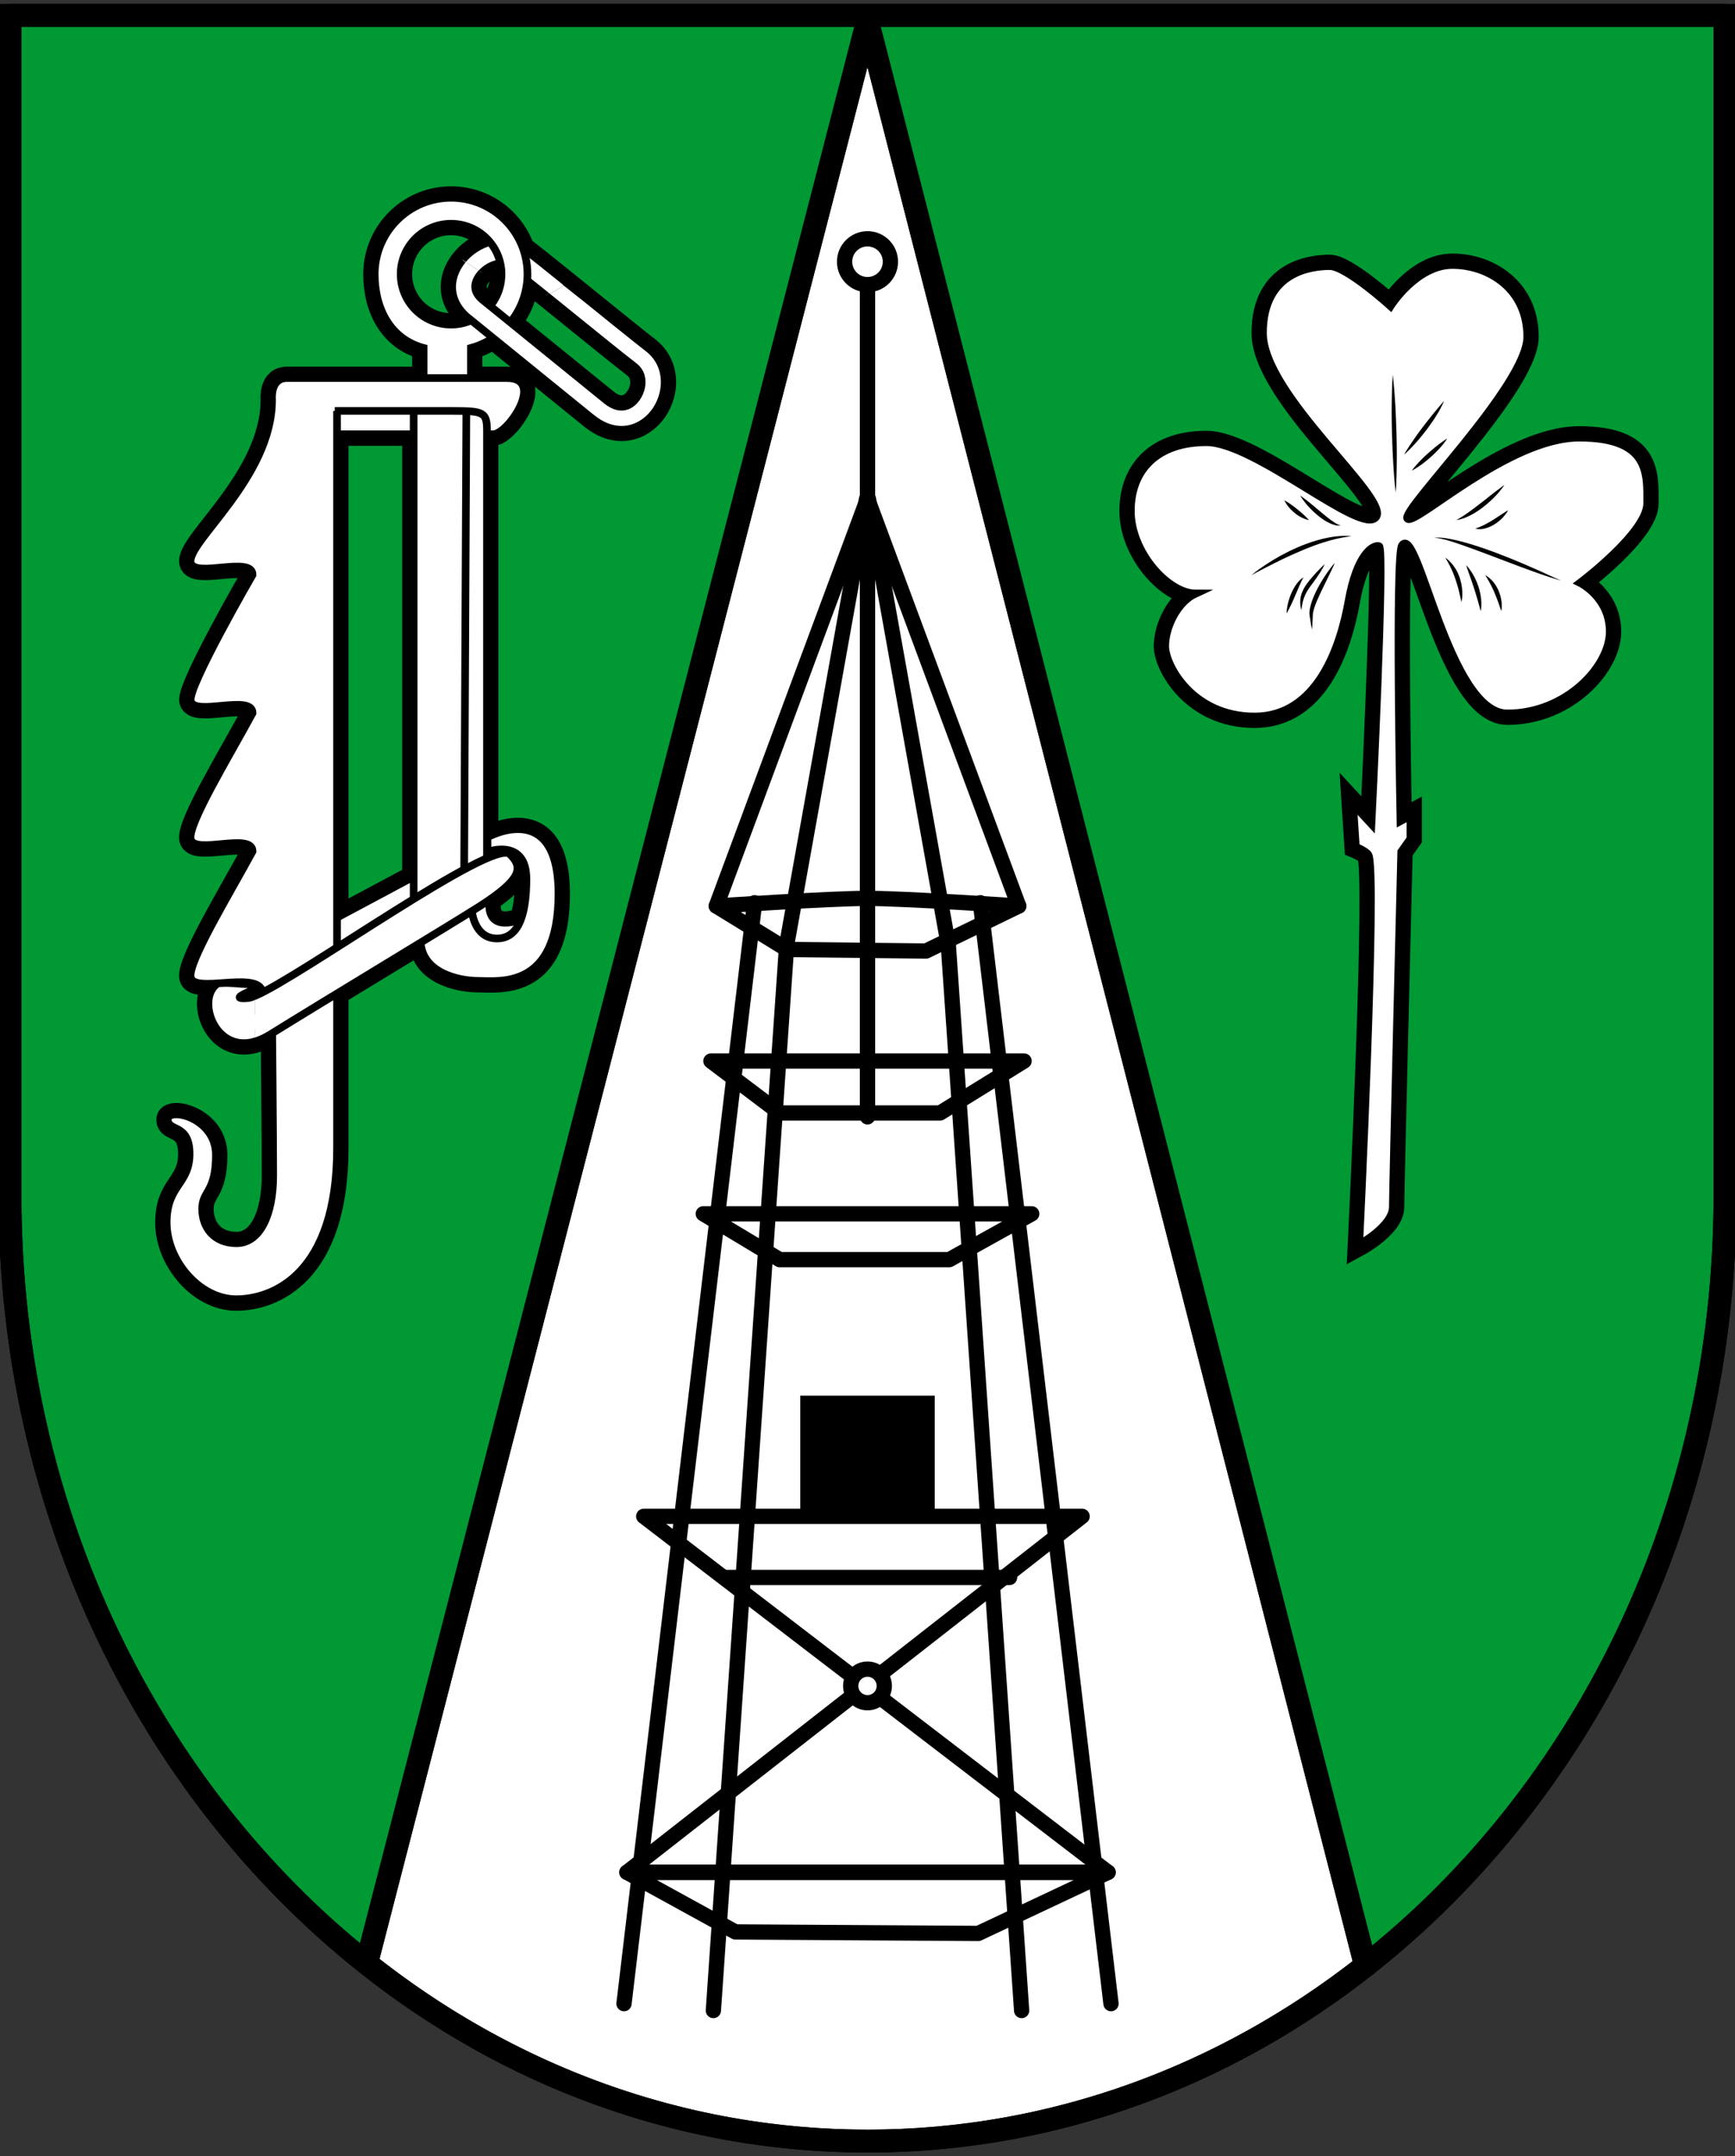 <?xml version="1.0" encoding="utf-8"?>
<!-- Generator: Adobe Illustrator 19.2.1, SVG Export Plug-In . SVG Version: 6.00 Build 0)  -->
<svg version="1.1" id="Layer_1" xmlns="http://www.w3.org/2000/svg" xmlns:xlink="http://www.w3.org/1999/xlink" x="0px" y="0px"
	 viewBox="0 0 2271.6 2822.6" style="enable-background:new 0 0 2271.6 2822.6;" xml:space="preserve">
<rect x="0" y="0" width="2271.6" height="2822.6" fill="#333333" stroke="none"/>
<style type="text/css">
	.st0{fill:#FFFFFF;stroke:#000000;stroke-width:30;stroke-linecap:round;stroke-linejoin:round;stroke-miterlimit:10;}
	.st1{fill:#009933;stroke:#000000;stroke-width:30;stroke-linecap:round;stroke-linejoin:round;stroke-miterlimit:10;}
	.st2{fill:none;stroke:#000000;stroke-width:20;stroke-linecap:round;stroke-linejoin:round;stroke-miterlimit:10;}
	.st3{fill:#FFFFFF;stroke:#000000;stroke-width:20;stroke-miterlimit:10;}
	.st4{fill:#FFFFFF;stroke:#000000;stroke-width:10;stroke-miterlimit:10;}
	.st5{fill:#FFFFFF;stroke:#000000;stroke-width:10;stroke-linecap:round;stroke-linejoin:round;stroke-miterlimit:10;}
	.st6{fill:#FFFFFF;}
	.st7{fill:none;stroke:#000000;stroke-width:10;stroke-miterlimit:10;}
	.st8{fill:none;stroke:#000000;stroke-width:30;stroke-miterlimit:10;}
	.st9{fill:#FFFFFF;stroke:#000000;stroke-width:30;stroke-miterlimit:10;}
</style>
<g>
	<path class="st0" d="M479.9,2570c184.5,146.5,411,232.7,655.9,232.7c243.2,0,468.3-85.1,652.1-229.7L1135.8,27.5L479.9,2570z"/>
	<path class="st1" d="M13.1,20.1V1566c0,413.5,184,779.5,466.8,1004L1135.8,27.5L1787.9,2573c285-224.2,470.6-591.6,470.6-1007V20.1
		H13.1z"/>
</g>
<g>
	<path class="st2" d="M937.8,1186c0,0,148.5-10,198-10s198,10,198,10l-198-533.1L937.8,1186z"/>
	<polyline class="st2" points="1333.8,1186 1212.4,1244.9 1030.4,1242.9 937.8,1186 	"/>
	<line class="st2" x1="1135.8" y1="1462" x2="1135.8" y2="652.9"/>
	<polygon class="st2" points="930.8,1388.9 1340.8,1388.9 1230.8,1456.9 1020.8,1456.9 	"/>
	<polygon class="st2" points="920.8,1588.9 1350.8,1588.9 1242.8,1648.9 1020.8,1648.9 	"/>
	<g>
		<polygon class="st2" points="842.8,1984.9 1416.8,1984.9 820.8,2450.9 1450.8,2450.9 		"/>
		<path class="st2" d="M962.8,2528.9l-142-78h630l-170,80C1280.8,2530.9,956.8,2528.9,962.8,2528.9z"/>
		<circle class="st3" cx="1135.8" cy="2206.9" r="22"/>
		<rect x="1047.8" y="1826.9" width="176" height="156"/>
		<line class="st2" x1="949.8" y1="2064.9" x2="1321.8" y2="2064.9"/>
	</g>
	<g>
		<circle class="st2" cx="1135.8" cy="342.6" r="30"/>
		<line class="st2" x1="1135.8" y1="652.9" x2="1135.8" y2="372.6"/>
	</g>
	<g>
		<g>
			<line class="st2" x1="817" y1="2622.8" x2="988" y2="1181.7"/>
			<polyline class="st2" points="934,2631.8 1030,1236.7 1134.6,652.9 			"/>
		</g>
		<g>
			<line class="st2" x1="1454.6" y1="2622.8" x2="1283.6" y2="1181.7"/>
			<polyline class="st2" points="1337.6,2631.8 1241.6,1236.7 1137,652.9 			"/>
		</g>
	</g>
</g>
<g>
	<path class="st0" d="M848.8,456c-18.8-14.6-49.7-39.6-79.6-63.8c-8.7-7-17.4-14.1-26-21c-23.7-19.1-45.5-36.6-58.6-46.6
		c-14-38.4-50.8-65.7-94-65.7c-55.2,0-100,44.8-100,100c0,46.2,21.4,85.1,64,96.6V495c-76.9,0-164.9,0-178.9,0
		c-22.5,0-19.5,28.5-19.5,28.5c0,102-112.2,186.6-106.5,213c4.5,21,81-9.5,81,16c0,0-84.9,146.6-81,165c4.5,21,81-9.5,81,16
		c-32.1,59.2-85.1,145.9-81,165c4.5,21,81-9.5,81,16c-32.2,59.1-85.1,146-81,165c1.9,9,17.5,9,35.4,7.8c-28.5,18.8-5,91.4,48.5,76.1
		c6.2-1.8,12.8-4.7,19.6-8.9c1-0.6,2.1-1.3,3.2-2c0.4,51.9,1.3,146,1.3,186.5c0,52.5-18,88.5-48,88.5c-30,0-45-21-45-45
		c0-24,18-21,18-70.5s-63-63-63-46.5s28.5,4.5,28.5,45c0,40.5-30,40.5-30,90s43.1,100.3,91.1,100.3s132-33,132-198
		c0-38.7,0-112.3,0-202.3c36.4-22.2,75.8-46.1,109.5-66.6c2.5,39.3,49.1,50.2,75.4,50.2c27,0,105,12,105-114s-93-74-93-74v19
		c0,0,51-18.5,51,35.5c0,24.7-2.8,43-8.3,55.8l-0.4-2.4c0,0-40,17-40-19l-19.6,5.9c2.6-1.6,4.8-3,6.7-4.3
		c57.9-36.9,56.4-51.8,39.9-68.3c-3.8-3.8-14.5-1.4-30,5.2V568.5c3.7,0,6.5,0,8.1,0c19.5,0,69-73.5,18-73.5c-10.2,0-26.8,0-47.1,0
		v-39.6c10.4-2.8,20.2-7.3,29-13.1l129.6,105.1c0,0,0,0,0.1,0c12.3,9.9,25.6,15,38.6,15c6.3,0,12.5-1.2,18.5-3.6
		c19.4-7.7,34-27.2,37.3-49.8C872.5,488,865,468.6,848.8,456z M541.6,1147.6l-100.3,53.6c0-239.7,0-537.6,0-632.6
		c0,0,49.7,0,100.3,0V1147.6z M307.1,1286v1.3l-10.1-0.7C300.4,1286.3,303.8,1286.1,307.1,1286z M635.1,395.2
		c-0.2-0.2-0.4-0.3-0.6-0.5c-9-6.5-13.1-13.7-12.2-21.3c0.6-5.5,3.8-11.4,8.5-16.3c3.8-4,8.5-7.4,13.8-9.6c2.2-0.9,6.2-2.4,10.6-2.6
		c1,4.5,1.5,9.2,1.5,14c0,15.8-5.6,30.4-14.9,41.8L635.1,395.2z M590.6,424.9c-36.5,0-66-29.5-66-66c0-36.5,29.5-66,66-66
		c20.5,0,38.8,9.3,50.9,24c-2.9,0.8-5.9,1.8-8.9,3.1c-10.6,4.6-19.9,11.7-26.9,20.2c-7.3,8.9-12.2,19.4-13.4,30
		c-2.1,18.5,6.5,35.7,24.1,48.6l0.7,0.5C609,422.9,600,424.9,590.6,424.9z M839.8,505c-1.7,11.7-9.3,22.5-18.6,26.1
		c-8.3,3.3-17.4,1-27.2-6.9L668.1,422.1c12.4-15.2,20.5-34.1,22.2-54.9c7.7,6.1,16.2,12.9,25.1,20.1c11.2,9.1,23.1,18.7,34.9,28.2
		c30,24.3,61.1,49.5,80.1,64.2C840.6,487.6,840.7,498.9,839.8,505z"/>
	<g>
		<rect x="307.1" y="1266.4" width="46" height="62"/>
		<polygon class="st4" points="404.2,1221 600.7,1116 605.2,1180.5 405.7,1296 		"/>
		<path class="st5" d="M640.6,1184.9c0,36,40,19,40,19l6,40l-102-9l-1-33"/>
		<path class="st5" d="M617.7,1191.5c0,0,2.5,37,33,37c25,0,38.5-24,38.5-78s-51-35.5-51-35.5v-19c0,0,93-52,93,74s-78,114-105,114
			c-27,0-75.5-11.5-75.5-53.5"/>
		<path class="st5" d="M333.6,1303.8c-3.8,1.6-6.8,2.5-8.9,2.7c-34.5,3,23-16.5,23-16.5l-60.1-4.1c-32.3,16.2-9,93.2,46,77.5"/>
		<g>
			<g>
				<path class="st6" d="M644.5,347.5c4-1.7,13.9-5.1,21.1,0.3c11.1,8.4,29.3,23,49.8,39.5l27.8-16.1
					c-24.2-19.6-46.5-37.4-59.5-47.3c-13.9-10.5-32.5-12-51-4c-10.6,4.6-19.9,11.7-26.9,20.2l25,17
					C634.5,353.2,639.2,349.8,644.5,347.5z"/>
				<g>
					<path class="st7" d="M630.7,357.1c3.8-4,8.5-7.4,13.8-9.6c4-1.7,13.9-5.1,21.1,0.3c11.1,8.4,29.3,23,49.8,39.5"/>
					<path class="st7" d="M743.2,371.2c-24.2-19.6-46.5-37.4-59.5-47.3c-13.9-10.5-32.5-12-51-4c-10.6,4.6-19.9,11.7-26.9,20.2"/>
				</g>
			</g>
			<path class="st4" d="M690.6,358.9c0-55.2-44.8-100-100-100s-100,44.8-100,100c0,46.2,21.4,85.1,64,96.6v40.4h62v-40.4
				C659.2,444,690.6,405.1,690.6,358.9z M590.6,424.9c-36.5,0-66-29.5-66-66c0-36.5,29.5-66,66-66s66,29.5,66,66
				C656.6,395.3,627.1,424.9,590.6,424.9z"/>
			<g>
				<path class="st6" d="M848.8,456c-18.8-14.6-49.7-39.6-79.6-63.8c-8.7-7-17.4-14.1-26-21l-27.8,16.1
					c11.2,9.1,23.1,18.7,34.9,28.2c30,24.3,61.1,49.5,80.1,64.2c10.2,7.9,10.3,19.2,9.4,25.2c-1.7,11.7-9.3,22.5-18.6,26.1
					c-8.3,3.3-17.4,1-27.2-6.9l-159-129c-0.2-0.2-0.4-0.3-0.6-0.5c-9-6.5-13.1-13.7-12.2-21.3c0.6-5.5,3.8-11.4,8.5-16.3l-25-17
					c-7.3,8.9-12.2,19.4-13.4,30c-2.1,18.5,6.5,35.7,24.1,48.6l158.7,128.8c0,0,0,0,0.1,0c12.3,9.9,25.6,15,38.6,15
					c6.3,0,12.5-1.2,18.5-3.6c19.4-7.7,34-27.2,37.3-49.8C872.5,488,865,468.6,848.8,456z"/>
				<g>
					<path class="st7" d="M605.7,340.2c-7.3,8.9-12.2,19.4-13.4,30c-2.1,18.5,6.5,35.7,24.1,48.6l158.7,128.8c0,0,0,0,0.1,0
						c12.3,9.9,25.6,15,38.6,15c6.3,0,12.5-1.2,18.5-3.6c19.4-7.7,34-27.2,37.3-49.8c3-21.2-4.5-40.6-20.7-53.2
						c-18.8-14.6-49.7-39.6-79.6-63.8c-8.7-7-20.4-16.1-29-23"/>
					<path class="st7" d="M715.4,387.3c11.2,9.1,23.1,18.7,34.9,28.2c30,24.3,61.1,49.5,80.1,64.2c10.2,7.9,10.3,19.2,9.4,25.2
						c-1.7,11.7-9.3,22.5-18.6,26.1c-8.3,3.3-17.4,1-27.2-6.9l-159-129c-0.2-0.2-0.4-0.3-0.6-0.5c-9-6.5-13.1-13.7-12.2-21.3
						c0.6-5.5,3.8-11.4,8.5-16.3"/>
				</g>
			</g>
		</g>
		<path class="st4" d="M441.3,537.9c0,0,0,799.8,0,964.8s-84,198-132,198s-91.1-50.8-91.1-100.3s30-49.5,30-90
			c0-40.5-28.5-28.5-28.5-45s63-3,63,46.5s-18,46.5-18,70.5s15,45,45,45s48-36,48-88.5c0-52.5-1.5-195-1.5-219
			c0-9.2-9.2-15-13.5-24.4c-10.5-23.2-88.5,4.9-93-16.1c-4.1-19,48.8-105.9,81-165c0-25.5-76.5,5-81-16c-4.1-19.1,48.9-105.8,81-165
			c0-25.5-76.5,5-81-16c-3.9-18.4,81-165,81-165c0-25.5-76.5,5-81-16c-5.7-26.4,106.5-111,106.5-213c0,0-3-28.5,19.5-28.5
			s237,0,288,0c51,0,1.5,73.5-18,73.5s-204.4,0-204.4,0"/>
		<path class="st4" d="M541.6,536.9v666l96-60V564.4c0-25-4-26.5-46-26.5c-33,0-153.3,0-153.3,0"/>
		<line class="st4" x1="610.6" y1="534.9" x2="607.6" y2="1164.9"/>
		<g>
			<path class="st5" d="M333.6,1363.4c6.2-1.8,12.8-4.7,19.6-8.9c67.5-42,238-144.7,274.5-168c57.9-36.9,56.4-51.8,39.9-68.3
				c-21.8-21.8-274.9,161-334,185.6"/>
		</g>
	</g>
</g>
<path class="st8" d="M13.1,20.1V1566c0,683.3,502.4,1236.7,1122.7,1236.7S2258.5,2249.3,2258.5,1566V20.1H13.1z"/>
<path class="st9" d="M1779.6,1628.9c0,0,24-490,12-510c-2.8-4.7-16.4-10.4-16.4-10.4l-3.6-55.6l24,26c0,0,18-362,10-364
	s-29,10-40,72s-42,151-123,151s-117-67-117-92s16-58,40-69c-36,0-85-54-85-108s35-90,99-90s203,123,222,98s-148-159-148-241
	s66-87.5,87.5-87.5s79.5,52.5,79.5,52.5s34-54,81-54s98,31,98,94s-166,227-157,238s132-106,225-106s89,48,89,86s-88,104-88,104
	s39,19,39,64s-57,107-134,107s-117.1-250.2-138-220c-9,13-2,361-2,361l13-7v30l-12,17c0,0-11,440-11,465
	S1779.6,1628.9,1779.6,1628.9z"/>
<path class="st4" d="M1779.6,1628.9c0,0,24-490,12-510c-2.8-4.7-16.4-10.4-16.4-10.4l-3.6-55.6l24,26c0,0,18-362,10-364
	s-29,10-40,72s-42,151-123,151s-117-67-117-92s16-58,40-69c-36,0-85-54-85-108s35-90,99-90s203,123,222,98s-148-159-148-241
	s66-87.5,87.5-87.5s79.5,52.5,79.5,52.5s34-54,81-54s98,31,98,94s-166,227-157,238s132-106,225-106s89,48,89,86s-88,104-88,104
	s39,19,39,64s-57,107-134,107s-117.1-250.2-138-220c-9,13-2,361-2,361l13-7v30l-12,17c0,0-11,440-11,465
	S1779.6,1628.9,1779.6,1628.9z"/>
<g>
	<g>
		<path d="M2043.6,759.9c0,0-2.7-0.7-7.3-2.1c-2.3-0.7-5.1-1.6-8.3-2.6c-3.2-1-6.8-2.2-10.7-3.6c-3.9-1.4-8.1-2.8-12.6-4.5
			c-4.4-1.6-9.1-3.3-13.9-5.1c-4.8-1.8-9.8-3.6-14.9-5.6c-5-1.9-10.2-3.9-15.3-5.8c-5.1-1.9-10.2-3.9-15.3-5.8c-2.5-1-5-1.9-7.5-2.8
			c-2.5-0.9-4.9-1.8-7.3-2.7c-4.8-1.7-9.5-3.5-13.9-5c-4.4-1.5-8.6-3-12.5-4.3c-3.9-1.2-7.5-2.4-10.7-3.2c-0.8-0.2-1.6-0.4-2.3-0.6
			c-0.8-0.2-1.5-0.4-2.2-0.5c-1.4-0.4-2.7-0.6-3.9-0.8c-1.2-0.3-2.2-0.4-3.1-0.5c-0.9-0.1-1.7-0.3-2.3-0.3c-1.3-0.1-2-0.1-2-0.1
			s0.7-0.1,2-0.2c0.6-0.1,1.4-0.1,2.4-0.1c0.5,0,1,0,1.5,0c0.5,0,1.1,0.1,1.7,0.1c1.2,0.1,2.6,0.1,4,0.3c0.7,0.1,1.5,0.2,2.3,0.2
			c0.8,0.1,1.6,0.2,2.4,0.4c3.3,0.5,7.1,1.2,11.1,2.1c2,0.5,4.1,1,6.3,1.5c2.2,0.6,4.4,1.1,6.7,1.8c4.6,1.3,9.4,2.7,14.3,4.3
			c4.9,1.6,10,3.2,15.1,5.1c5.1,1.8,10.3,3.7,15.4,5.7c5.1,2,10.2,4,15.3,6c5,2,9.9,4.1,14.7,6.1c4.8,2,9.3,4,13.6,5.9
			c4.3,1.9,8.4,3.7,12.2,5.4c3.8,1.7,7.2,3.3,10.2,4.7c3,1.4,5.7,2.6,7.9,3.6C2041.1,758.7,2043.6,759.9,2043.6,759.9z"/>
	</g>
	<g>
		<path d="M1769.6,701.9c0,0-0.6,0.1-1.6,0.2c-1,0.1-2.6,0.3-4.5,0.6c-1.9,0.3-4.2,0.6-6.9,1.2c-2.6,0.5-5.6,1.2-8.8,1.9
			c-1.6,0.4-3.3,0.9-5,1.3c-1.7,0.5-3.5,1-5.3,1.5c-1.8,0.6-3.7,1.1-5.5,1.7c-1.9,0.6-3.8,1.3-5.8,1.9c-1.9,0.7-3.9,1.4-5.9,2.1
			c-2,0.8-4,1.5-6,2.3c-4,1.6-8.1,3.2-12.1,5c-2,0.9-4.1,1.7-6.1,2.6c-2,0.9-4,1.8-6,2.7c-2,0.9-3.9,1.8-5.9,2.7
			c-1.9,0.9-3.8,1.8-5.7,2.7c-3.7,1.8-7.3,3.6-10.7,5.3c-3.4,1.7-6.6,3.3-9.6,4.9c-3,1.5-5.7,2.9-8.1,4.2c-2.4,1.3-4.5,2.4-6.2,3.3
			c-3.5,1.8-5.4,2.9-5.4,2.9s1.7-1.5,4.8-3.9c3.1-2.4,7.6-5.7,13.2-9.4c2.8-1.8,5.9-3.8,9.1-5.8c3.3-2,6.8-4,10.5-6.1
			c3.7-2,7.5-4,11.5-6c4-1.9,8-3.8,12.2-5.6c4.1-1.8,8.3-3.4,12.5-4.9c2.1-0.8,4.2-1.4,6.2-2.1c2.1-0.6,4.1-1.3,6.1-1.9
			c2-0.5,4-1.1,6-1.6c2-0.5,3.9-1,5.8-1.3c1.9-0.4,3.7-0.8,5.5-1.1c1.8-0.3,3.5-0.5,5.2-0.8c1.7-0.2,3.3-0.4,4.8-0.5
			c1.5-0.2,3-0.2,4.4-0.3c2.7-0.2,5.1-0.1,7.1-0.1c2,0,3.5,0.2,4.5,0.3C1769,701.8,1769.6,701.9,1769.6,701.9z"/>
	</g>
	<g>
		<path d="M1823.6,490.9c0,0,0.1,0.6,0.2,1.7c0.1,1.1,0.3,2.8,0.5,4.9c0.2,2.1,0.5,4.7,0.7,7.6c0.3,2.9,0.6,6.2,0.8,9.8
			c0.3,3.6,0.6,7.5,0.8,11.6c0.3,4.1,0.6,8.5,0.7,13c0.2,4.5,0.5,9.2,0.6,13.9c0.2,4.7,0.3,9.5,0.5,14.4c0.1,4.8,0.2,9.6,0.3,14.4
			c0.1,4.7,0.1,9.4,0.1,13.9c0,4.5,0,8.9-0.1,13c0,4.1-0.1,8.1-0.2,11.7c-0.1,3.6-0.2,6.9-0.3,9.9c-0.1,2.9-0.2,5.5-0.4,7.6
			c-0.1,2.1-0.2,3.8-0.3,4.9c-0.1,1.1-0.1,1.7-0.1,1.7s-0.1-0.6-0.2-1.7c-0.1-1.1-0.3-2.8-0.6-4.9c-0.2-2.1-0.5-4.7-0.7-7.6
			c-0.3-2.9-0.6-6.2-0.8-9.8c-0.3-3.6-0.6-7.5-0.8-11.6c-0.3-4.1-0.5-8.5-0.7-13c-0.2-4.5-0.5-9.2-0.6-13.9
			c-0.2-4.7-0.3-9.5-0.5-14.4c-0.1-4.8-0.2-9.6-0.3-14.4c-0.1-4.7-0.1-9.4-0.1-13.9c0-4.5,0-8.9,0.1-13c0-4.1,0.1-8.1,0.2-11.7
			c0.1-3.6,0.2-6.9,0.3-9.9c0.1-2.9,0.2-5.5,0.4-7.6c0.1-2.1,0.2-3.8,0.3-4.9C1823.6,491.5,1823.6,490.9,1823.6,490.9z"/>
	</g>
	<g>
		<path d="M1890.6,524.9c0,0-0.1,0.3-0.4,0.9c-0.3,0.6-0.6,1.5-1.1,2.6c-0.5,1.1-1.1,2.4-1.9,3.9c-0.8,1.5-1.6,3.2-2.6,5
			c-1,1.8-2.1,3.7-3.4,5.7c-1.2,2-2.5,4.1-4,6.3c-1.4,2.1-2.9,4.3-4.5,6.5c-1.6,2.2-3.2,4.4-4.8,6.6c-1.7,2.2-3.3,4.3-5,6.4
			c-1.7,2.1-3.4,4.1-5,6.1c-3.3,3.9-6.5,7.4-9.4,10.4c-2.9,3-5.3,5.4-7.1,7c-0.9,0.8-1.6,1.4-2.1,1.9c-0.5,0.4-0.8,0.6-0.8,0.6
			s0.7-1.2,1.9-3.3c0.6-1,1.4-2.3,2.3-3.7c0.9-1.4,1.9-3,3-4.7c2.3-3.4,5-7.4,7.9-11.5c1.5-2.1,3-4.2,4.6-6.4
			c1.6-2.1,3.2-4.3,4.9-6.5c1.7-2.2,3.3-4.3,4.9-6.4c1.6-2.1,3.3-4.2,4.9-6.2c1.6-2,3.1-3.9,4.6-5.7c1.5-1.8,2.9-3.5,4.2-5.1
			c2.6-3.1,4.8-5.8,6.4-7.6c0.8-0.9,1.4-1.6,1.8-2.1C1890.4,525.1,1890.6,524.9,1890.6,524.9z"/>
	</g>
	<g>
		<path d="M1969.6,634.9c0,0-0.2,0.3-0.5,0.8c-0.3,0.5-0.8,1.2-1.5,2.1c-1.3,1.8-3.2,4.2-5.6,7.1c-1.2,1.4-2.6,2.9-4,4.4
			c-1.5,1.5-3,3.2-4.7,4.7c-1.7,1.6-3.5,3.2-5.3,4.8c-1.8,1.6-3.8,3.1-5.7,4.7c-2,1.5-4,3-6,4.4c-1,0.7-2,1.3-3.1,2
			c-1,0.6-2,1.3-3,1.9c-2,1.2-4,2.2-5.9,3.2c-2,0.9-3.8,1.8-5.5,2.5c-1.8,0.7-3.4,1.2-4.9,1.7c-1.4,0.5-2.8,0.8-3.8,1
			c-1.1,0.3-1.9,0.4-2.5,0.5c-0.6,0.1-0.9,0.2-0.9,0.2s0.3-0.2,0.8-0.5c0.5-0.3,1.2-0.8,2.2-1.3c0.9-0.6,2.1-1.2,3.3-2
			c1.2-0.8,2.7-1.7,4.2-2.7c1.5-1.1,3.1-2.2,4.8-3.3c1.7-1.2,3.5-2.5,5.3-3.8c1.8-1.4,3.7-2.8,5.6-4.2c1.9-1.5,3.8-2.9,5.7-4.4
			c1.9-1.5,3.8-2.9,5.7-4.4c0.9-0.7,1.9-1.5,2.8-2.2c0.9-0.7,1.8-1.4,2.7-2.2c1.8-1.4,3.5-2.8,5.2-4.1c1.7-1.3,3.2-2.5,4.7-3.6
			c1.4-1.1,2.8-2.1,4-3c1.2-0.9,2.3-1.7,3.1-2.3c0.9-0.7,1.6-1.1,2-1.5C1969.3,635.1,1969.6,634.9,1969.6,634.9z"/>
	</g>
	<g>
		<path d="M1974.6,667.9c0,0-0.1,0.2-0.3,0.5c-0.2,0.3-0.4,0.8-0.8,1.4c-0.7,1.2-1.9,2.9-3.4,4.8c-1.5,1.9-3.5,4-5.7,6
			c-2.3,2-4.9,4-7.6,5.7c-1.4,0.9-2.8,1.7-4.3,2.4c-1.4,0.7-2.9,1.3-4.4,1.9c-1.5,0.5-2.9,0.9-4.3,1.3c-0.7,0.1-1.4,0.3-2,0.4
			c-0.7,0.1-1.3,0.2-1.9,0.3c-0.6,0-1.2,0.1-1.8,0.1c-0.6,0-1.1,0-1.6,0c-1,0-1.9-0.2-2.6-0.3c-0.7-0.1-1.3-0.3-1.6-0.4
			c-0.4-0.1-0.6-0.2-0.6-0.2s0.8-0.3,2.1-0.7c0.7-0.3,1.5-0.5,2.3-0.8c0.9-0.3,1.9-0.7,2.9-1.2c1-0.5,2.2-1,3.3-1.5
			c1.2-0.6,2.4-1.2,3.6-1.9c0.6-0.3,1.2-0.7,1.9-1c0.6-0.4,1.3-0.7,1.9-1.1c1.3-0.8,2.6-1.5,3.9-2.3c1.3-0.8,2.6-1.6,3.8-2.4
			c1.3-0.8,2.5-1.6,3.7-2.4c2.4-1.6,4.7-3.1,6.7-4.4c2-1.3,3.7-2.3,4.9-3.1c0.6-0.4,1.1-0.6,1.4-0.8
			C1974.4,668,1974.6,667.9,1974.6,667.9z"/>
	</g>
	<g>
		<path d="M1965.6,799.9c0,0-1.1-3.1-2.7-7.8c-0.4-1.2-0.8-2.4-1.3-3.7c-0.4-1.3-1-2.7-1.5-4.1c-0.6-1.4-1.1-2.8-1.7-4.3
			c-0.6-1.4-1.1-2.9-1.8-4.4c-0.3-0.7-0.6-1.5-0.9-2.2c-0.4-0.7-0.7-1.4-1-2.1c-0.3-0.7-0.6-1.4-1-2.1c-0.4-0.7-0.7-1.3-1-2
			c-0.3-0.7-0.6-1.3-1-2c-0.3-0.6-0.7-1.2-1-1.8c-0.3-0.6-0.6-1.2-0.9-1.8c-0.3-0.6-0.7-1.1-1-1.6c-0.6-1.1-1.2-2-1.6-2.9
			c-0.5-0.8-1-1.6-1.4-2.2c-0.4-0.6-0.7-1.1-0.9-1.5c-0.2-0.4-0.3-0.5-0.3-0.5s0.2,0.1,0.5,0.3c0.3,0.2,0.9,0.5,1.5,0.9
			c0.6,0.4,1.4,0.9,2.2,1.5c0.8,0.6,1.7,1.4,2.6,2.3c0.5,0.4,1,0.9,1.5,1.4c0.5,0.5,0.9,1.1,1.4,1.6c0.5,0.6,1,1.1,1.5,1.7
			c0.5,0.6,0.9,1.3,1.4,1.9c0.9,1.3,1.9,2.7,2.6,4.2c0.4,0.7,0.8,1.5,1.2,2.2c0.3,0.8,0.7,1.6,1,2.3c0.7,1.6,1.3,3.2,1.8,4.8
			c0.3,0.8,0.5,1.6,0.7,2.4c0.2,0.8,0.4,1.6,0.6,2.4c0.3,1.6,0.6,3.1,0.8,4.5c0.1,0.7,0.2,1.4,0.2,2.1c0,0.7,0.1,1.3,0.1,2
			c0.1,2.5-0.1,4.7-0.2,6.2C1965.8,799.1,1965.6,799.9,1965.6,799.9z"/>
	</g>
	<g>
		<path d="M1938.6,799.9c0,0-0.1-0.2-0.2-0.7c-0.1-0.5-0.3-1.1-0.5-2c-0.5-1.7-1.1-4.1-1.9-6.9c-0.4-1.4-0.8-3-1.3-4.6
			c-0.5-1.6-0.9-3.3-1.5-5.1c-0.3-0.9-0.5-1.8-0.8-2.7c-0.3-0.9-0.6-1.8-0.8-2.7c-0.5-1.8-1.2-3.7-1.8-5.5c-0.6-1.9-1.3-3.7-1.8-5.5
			c-0.6-1.8-1.3-3.6-1.8-5.3c-0.6-1.7-1.2-3.4-1.8-5c-0.5-1.6-1.1-3.1-1.6-4.5c-0.5-1.4-0.9-2.7-1.3-3.8c-0.4-1.1-0.8-2.2-1-3
			c-0.3-0.8-0.5-1.5-0.6-2c-0.1-0.5-0.2-0.7-0.2-0.7s0.2,0.2,0.5,0.5c0.3,0.4,0.8,0.9,1.4,1.6c0.6,0.7,1.3,1.5,2,2.5
			c0.8,1,1.5,2.1,2.4,3.4c0.8,1.3,1.8,2.6,2.6,4.2c0.8,1.5,1.8,3.1,2.6,4.8c0.4,0.9,0.8,1.7,1.2,2.6c0.4,0.9,0.8,1.8,1.2,2.7
			c0.7,1.9,1.4,3.8,2.1,5.7c0.6,1.9,1.2,3.9,1.6,5.8c0.5,1.9,0.9,3.9,1.2,5.7c0.4,1.9,0.5,3.7,0.7,5.4c0.2,1.7,0.3,3.4,0.3,4.9
			c0,1.5,0,2.9-0.1,4.2c0,1.2-0.2,2.3-0.3,3.2C1938.9,798.9,1938.6,799.9,1938.6,799.9z"/>
	</g>
	<g>
		<path d="M1913.6,788.9c0,0-0.2-1-0.6-2.7c-0.2-0.9-0.4-1.9-0.7-3.1c-0.3-1.2-0.5-2.5-0.9-4c-0.3-1.5-0.7-3-1.1-4.7
			c-0.4-1.6-0.9-3.4-1.3-5.1c-0.5-1.7-1-3.6-1.6-5.4c-0.6-1.8-1.1-3.7-1.8-5.5c-0.3-0.9-0.6-1.8-0.9-2.7c-0.4-0.9-0.7-1.8-1-2.7
			c-0.2-0.4-0.3-0.9-0.5-1.3c-0.2-0.4-0.3-0.9-0.5-1.3c-0.4-0.9-0.8-1.7-1.1-2.5c-0.4-0.8-0.7-1.7-1.1-2.5c-0.4-0.8-0.8-1.6-1.1-2.3
			c-0.4-0.8-0.7-1.5-1-2.2c-0.4-0.7-0.7-1.4-1.1-2c-0.7-1.3-1.3-2.5-1.9-3.6c-0.6-1-1.1-2-1.6-2.7c-0.4-0.8-0.8-1.4-1-1.8
			c-0.2-0.4-0.3-0.7-0.3-0.7s0.2,0.2,0.6,0.4c0.4,0.3,1,0.7,1.6,1.3c0.7,0.6,1.5,1.3,2.5,2.1c0.9,0.9,1.8,1.9,2.9,3.1
			c0.5,0.6,1.1,1.2,1.6,1.8c0.5,0.7,1,1.4,1.5,2.1c0.5,0.7,1,1.5,1.6,2.2c0.6,0.8,1,1.6,1.5,2.4c1,1.7,2,3.4,2.7,5.3
			c0.4,0.9,0.8,1.9,1.2,2.8c0.3,1,0.7,1.9,1,2.9c0.3,1,0.7,2,0.9,3c0.3,1,0.5,2,0.8,3c0.3,1,0.5,2,0.6,3c0.2,1,0.4,1.9,0.5,2.9
			c0.2,1.9,0.5,3.8,0.5,5.5c0,0.9,0.1,1.7,0.1,2.6c0,0.8,0,1.6,0,2.4c0,1.5-0.2,3-0.3,4.2c-0.1,1.2-0.3,2.3-0.5,3.2
			c-0.1,0.9-0.3,1.6-0.4,2C1913.7,788.6,1913.6,788.9,1913.6,788.9z"/>
	</g>
	<g>
		<path d="M1747.6,736.9c0,0-0.1,0.3-0.4,1c-0.3,0.6-0.7,1.6-1.2,2.8c-1.1,2.4-2.7,5.7-4.6,9.7c-1.9,4-4.2,8.6-6.6,13.5
			c-1.2,2.5-2.4,5-3.7,7.6c-1.3,2.6-2.5,5.2-3.7,7.9c-1.2,2.6-2.4,5.3-3.5,7.9c-1.1,2.6-2.1,5.2-2.9,7.7c-0.8,2.5-1.5,5-1.9,7.3
			c0,0.3-0.1,0.6-0.1,0.9c0,0.3,0,0.5-0.1,0.8c0,0.3,0,0.5-0.1,0.8c0,0.3,0,0.6,0,0.9c0,1.2-0.1,2.4-0.1,3.5
			c-0.2,4.4-0.4,8.1-0.6,10.7c-0.1,1.3-0.2,2.3-0.3,3c-0.1,0.7-0.1,1.1-0.1,1.1s-0.1-0.4-0.2-1.1c-0.1-0.7-0.4-1.7-0.6-3
			c-0.5-2.6-1.1-6.2-1.7-10.6c-0.1-1.1-0.3-2.2-0.5-3.4c0-0.3-0.1-0.6-0.1-0.9c0-0.3,0-0.7-0.1-1c0-0.3,0-0.7-0.1-1c0-0.3,0-0.7,0-1
			c0.1-2.8,0.6-5.6,1.3-8.4c0.7-2.8,1.6-5.6,2.6-8.4c1-2.8,2.2-5.5,3.5-8.3c5-10.9,11.4-21,16.5-28.2c1.3-1.8,2.5-3.4,3.6-4.9
			c1.1-1.4,2.1-2.7,2.9-3.7c0.8-1,1.5-1.8,2-2.3C1747.3,737.2,1747.6,736.9,1747.6,736.9z"/>
	</g>
	<g>
		<path d="M1734.6,737.9c0,0-0.1,0.3-0.3,0.7c-0.2,0.5-0.5,1.2-1,2.1c-0.4,0.9-0.9,2-1.6,3.1c-0.7,1.2-1.4,2.5-2.3,4
			c-1.7,2.9-3.9,6.1-6.3,9.5c-1.2,1.7-2.5,3.4-3.7,5.1c-1.3,1.7-2.5,3.5-3.8,5.2c-0.6,0.9-1.2,1.7-1.8,2.6c-0.6,0.9-1.1,1.8-1.7,2.6
			c-1,1.8-2.1,3.5-2.9,5.2c-0.2,0.4-0.4,0.9-0.6,1.3c-0.2,0.4-0.4,0.9-0.5,1.3c-0.3,0.9-0.7,1.7-1,2.6c-0.3,0.9-0.6,1.7-0.8,2.5
			c-0.3,0.8-0.4,1.6-0.6,2.4c-0.2,0.8-0.4,1.5-0.5,2.2c-0.1,0.7-0.3,1.4-0.4,2.1c-0.1,0.7-0.2,1.3-0.4,1.8c-0.1,0.6-0.1,1.1-0.2,1.6
			c-0.1,1-0.3,1.7-0.3,2.2c-0.1,0.5-0.1,0.8-0.1,0.8s-0.1-0.3-0.2-0.8c-0.1-0.5-0.3-1.3-0.5-2.2c-0.1-0.5-0.2-1-0.3-1.6
			c-0.1-0.6-0.1-1.2-0.2-1.9c-0.1-0.7-0.1-1.4-0.2-2.2c-0.1-0.8,0-1.6,0-2.5c0-0.9,0-1.8,0.1-2.7c0.1-0.9,0.3-1.9,0.4-2.9
			c0.1-1,0.5-2,0.7-3c0.1-0.5,0.2-1,0.4-1.5c0.2-0.5,0.4-1,0.6-1.5c0.4-1,0.8-2.1,1.3-3.1c0.5-1,0.9-2.1,1.5-3c0.6-1,1.1-2,1.7-2.9
			c0.6-0.9,1.3-1.9,1.9-2.8c1.3-1.8,2.7-3.6,4.1-5.3c1.4-1.7,2.8-3.3,4.2-4.9c2.7-3.1,5.4-5.9,7.7-8.3c2.3-2.4,4.3-4.3,5.7-5.7
			c0.7-0.7,1.3-1.2,1.7-1.6C1734.4,738.1,1734.6,737.9,1734.6,737.9z"/>
	</g>
	<g>
		<path d="M1684.6,802.9c0,0,0-0.2,0-0.6c0-0.4,0-1,0-1.7c0.1-1.5,0.3-3.6,0.7-6c0.2-1.2,0.5-2.6,0.8-4c0.3-1.4,0.7-2.9,1.1-4.3
			c0.4-1.5,0.9-3,1.5-4.6c0.3-0.8,0.5-1.6,0.8-2.3c0.3-0.8,0.6-1.5,1-2.3c0.6-1.5,1.4-3,2.1-4.5c0.4-0.7,0.7-1.5,1.2-2.2
			c0.4-0.7,0.8-1.4,1.2-2.1c0.8-1.4,1.7-2.6,2.5-3.8c0.8-1.2,1.8-2.2,2.6-3.2c0.8-1,1.7-1.7,2.5-2.5c0.4-0.3,0.7-0.7,1.1-1
			c0.4-0.3,0.7-0.5,1-0.7c0.6-0.4,1.1-0.7,1.4-1c0.3-0.2,0.5-0.3,0.5-0.3s-0.1,0.2-0.3,0.6c-0.2,0.4-0.4,0.9-0.8,1.5
			c-0.2,0.3-0.4,0.7-0.6,1c-0.2,0.4-0.4,0.8-0.6,1.3c-0.2,0.4-0.4,0.9-0.7,1.4c-0.2,0.5-0.5,1-0.7,1.6c-0.5,1.1-1.1,2.3-1.6,3.5
			c-0.5,1.3-1.2,2.6-1.7,4c-0.6,1.4-1.2,2.8-1.8,4.2c-0.6,1.5-1.3,2.9-1.9,4.4c-0.6,1.5-1.3,2.9-1.9,4.4c-0.6,1.4-1.3,2.9-1.9,4.3
			c-1.2,2.8-2.5,5.3-3.6,7.5c-1.1,2.2-2.1,4-2.8,5.3C1685.1,802.2,1684.6,802.9,1684.6,802.9z"/>
	</g>
	<g>
		<path d="M1681.6,654.9c0,0,0.2,0.1,0.4,0.2c0.3,0.2,0.7,0.4,1.2,0.7c1,0.6,2.4,1.5,4.1,2.5c1.6,1.1,3.5,2.4,5.4,3.8
			c1.9,1.4,3.9,3,5.9,4.6c1,0.8,2,1.6,2.9,2.4c0.9,0.8,1.9,1.6,2.8,2.4c0.9,0.8,1.8,1.6,2.6,2.3c0.8,0.8,1.6,1.5,2.3,2.2
			c1.4,1.4,2.5,2.6,3.3,3.4c0.4,0.4,0.7,0.8,0.9,1c0.2,0.3,0.3,0.4,0.3,0.4s-0.2,0-0.5-0.1c-0.3-0.1-0.8-0.2-1.3-0.3
			c-0.6-0.2-1.3-0.3-2.1-0.6c-0.8-0.3-1.6-0.6-2.6-1c-0.9-0.4-1.9-0.8-2.9-1.3c-1-0.5-2.1-1.1-3.1-1.7c-1.1-0.7-2.2-1.3-3.2-2.1
			c-1.1-0.7-2.1-1.5-3.1-2.4c-1-0.8-2-1.7-3-2.6c-1-0.9-1.8-1.8-2.7-2.7c-1.7-1.8-3.1-3.6-4.3-5.3c-1.1-1.6-2-3.1-2.5-4.2
			C1681.8,655.5,1681.6,654.9,1681.6,654.9z"/>
	</g>
	<g>
		<path d="M1702.6,648.9c0,0,0.9,0.6,2.4,1.7c1.5,1.1,3.6,2.6,6.1,4.6c2.5,1.9,5.3,4.2,8.3,6.7c3,2.5,6.2,5.1,9.3,7.8
			c1.6,1.3,3.2,2.6,4.7,3.9c1.6,1.3,3.1,2.5,4.6,3.7c0.7,0.6,1.5,1.2,2.2,1.7c0.7,0.6,1.4,1.1,2.1,1.6c0.7,0.5,1.4,1,2.1,1.5
			c0.7,0.5,1.3,0.9,2,1.3c0.6,0.4,1.2,0.8,1.8,1.2c0.6,0.4,1.2,0.7,1.7,1c0.5,0.3,1.1,0.6,1.5,0.8c0.5,0.2,0.9,0.5,1.3,0.6
			c0.4,0.2,0.8,0.3,1.1,0.4c0.3,0.1,0.6,0.2,0.9,0.2c0.5,0.1,0.7,0.2,0.7,0.2s-0.3,0-0.8,0.1c-0.3,0-0.6,0.1-0.9,0.1
			c-0.4,0-0.8,0-1.3,0c-0.5,0-1,0-1.6-0.1c-0.6,0-1.2-0.1-1.9-0.3c-1.3-0.3-2.8-0.7-4.3-1.2c-1.5-0.6-3.2-1.3-4.8-2.1
			c-1.7-0.8-3.4-1.8-5.1-2.8c-1.7-1.1-3.4-2.2-5.1-3.5c-1.7-1.2-3.4-2.6-5-3.9c-1.6-1.4-3.2-2.8-4.7-4.2c-0.8-0.7-1.5-1.4-2.2-2.1
			c-0.7-0.7-1.4-1.4-2.1-2.1c-2.8-2.8-5.2-5.6-7.1-8.1c-2-2.5-3.5-4.7-4.5-6.2c-0.5-0.8-0.9-1.4-1.2-1.8
			C1702.7,649.1,1702.6,648.9,1702.6,648.9z"/>
	</g>
	<g>
		<path d="M1848.6,615.9c0,0,0.1-0.2,0.4-0.6c0.3-0.4,0.7-0.9,1.2-1.6c1.1-1.4,2.6-3.3,4.6-5.5c1.9-2.2,4.3-4.7,6.9-7.3
			c1.3-1.3,2.6-2.6,4-3.9c1.4-1.3,2.8-2.6,4.3-3.9c1.5-1.3,2.9-2.6,4.4-3.8c1.4-1.2,2.9-2.4,4.3-3.6c2.8-2.3,5.5-4.4,7.9-6.1
			c2.4-1.7,4.4-3.1,5.8-4.1c1.4-1,2.3-1.5,2.3-1.5s-0.1,0.2-0.3,0.6c-0.2,0.4-0.6,1-1.1,1.7c-0.5,0.7-1.1,1.6-1.8,2.6
			c-0.7,1-1.6,2-2.5,3.2c-1.9,2.3-4.2,4.9-6.7,7.5c-1.3,1.3-2.6,2.7-4,4c-1.4,1.3-2.8,2.7-4.3,4c-1.5,1.3-2.9,2.6-4.4,3.8
			c-1.5,1.2-2.9,2.4-4.4,3.6c-2.9,2.3-5.7,4.3-8.1,5.9c-2.4,1.7-4.5,2.9-6.1,3.8c-0.7,0.4-1.4,0.8-1.8,1
			C1848.8,615.8,1848.6,615.9,1848.6,615.9z"/>
	</g>
</g>
</svg>
